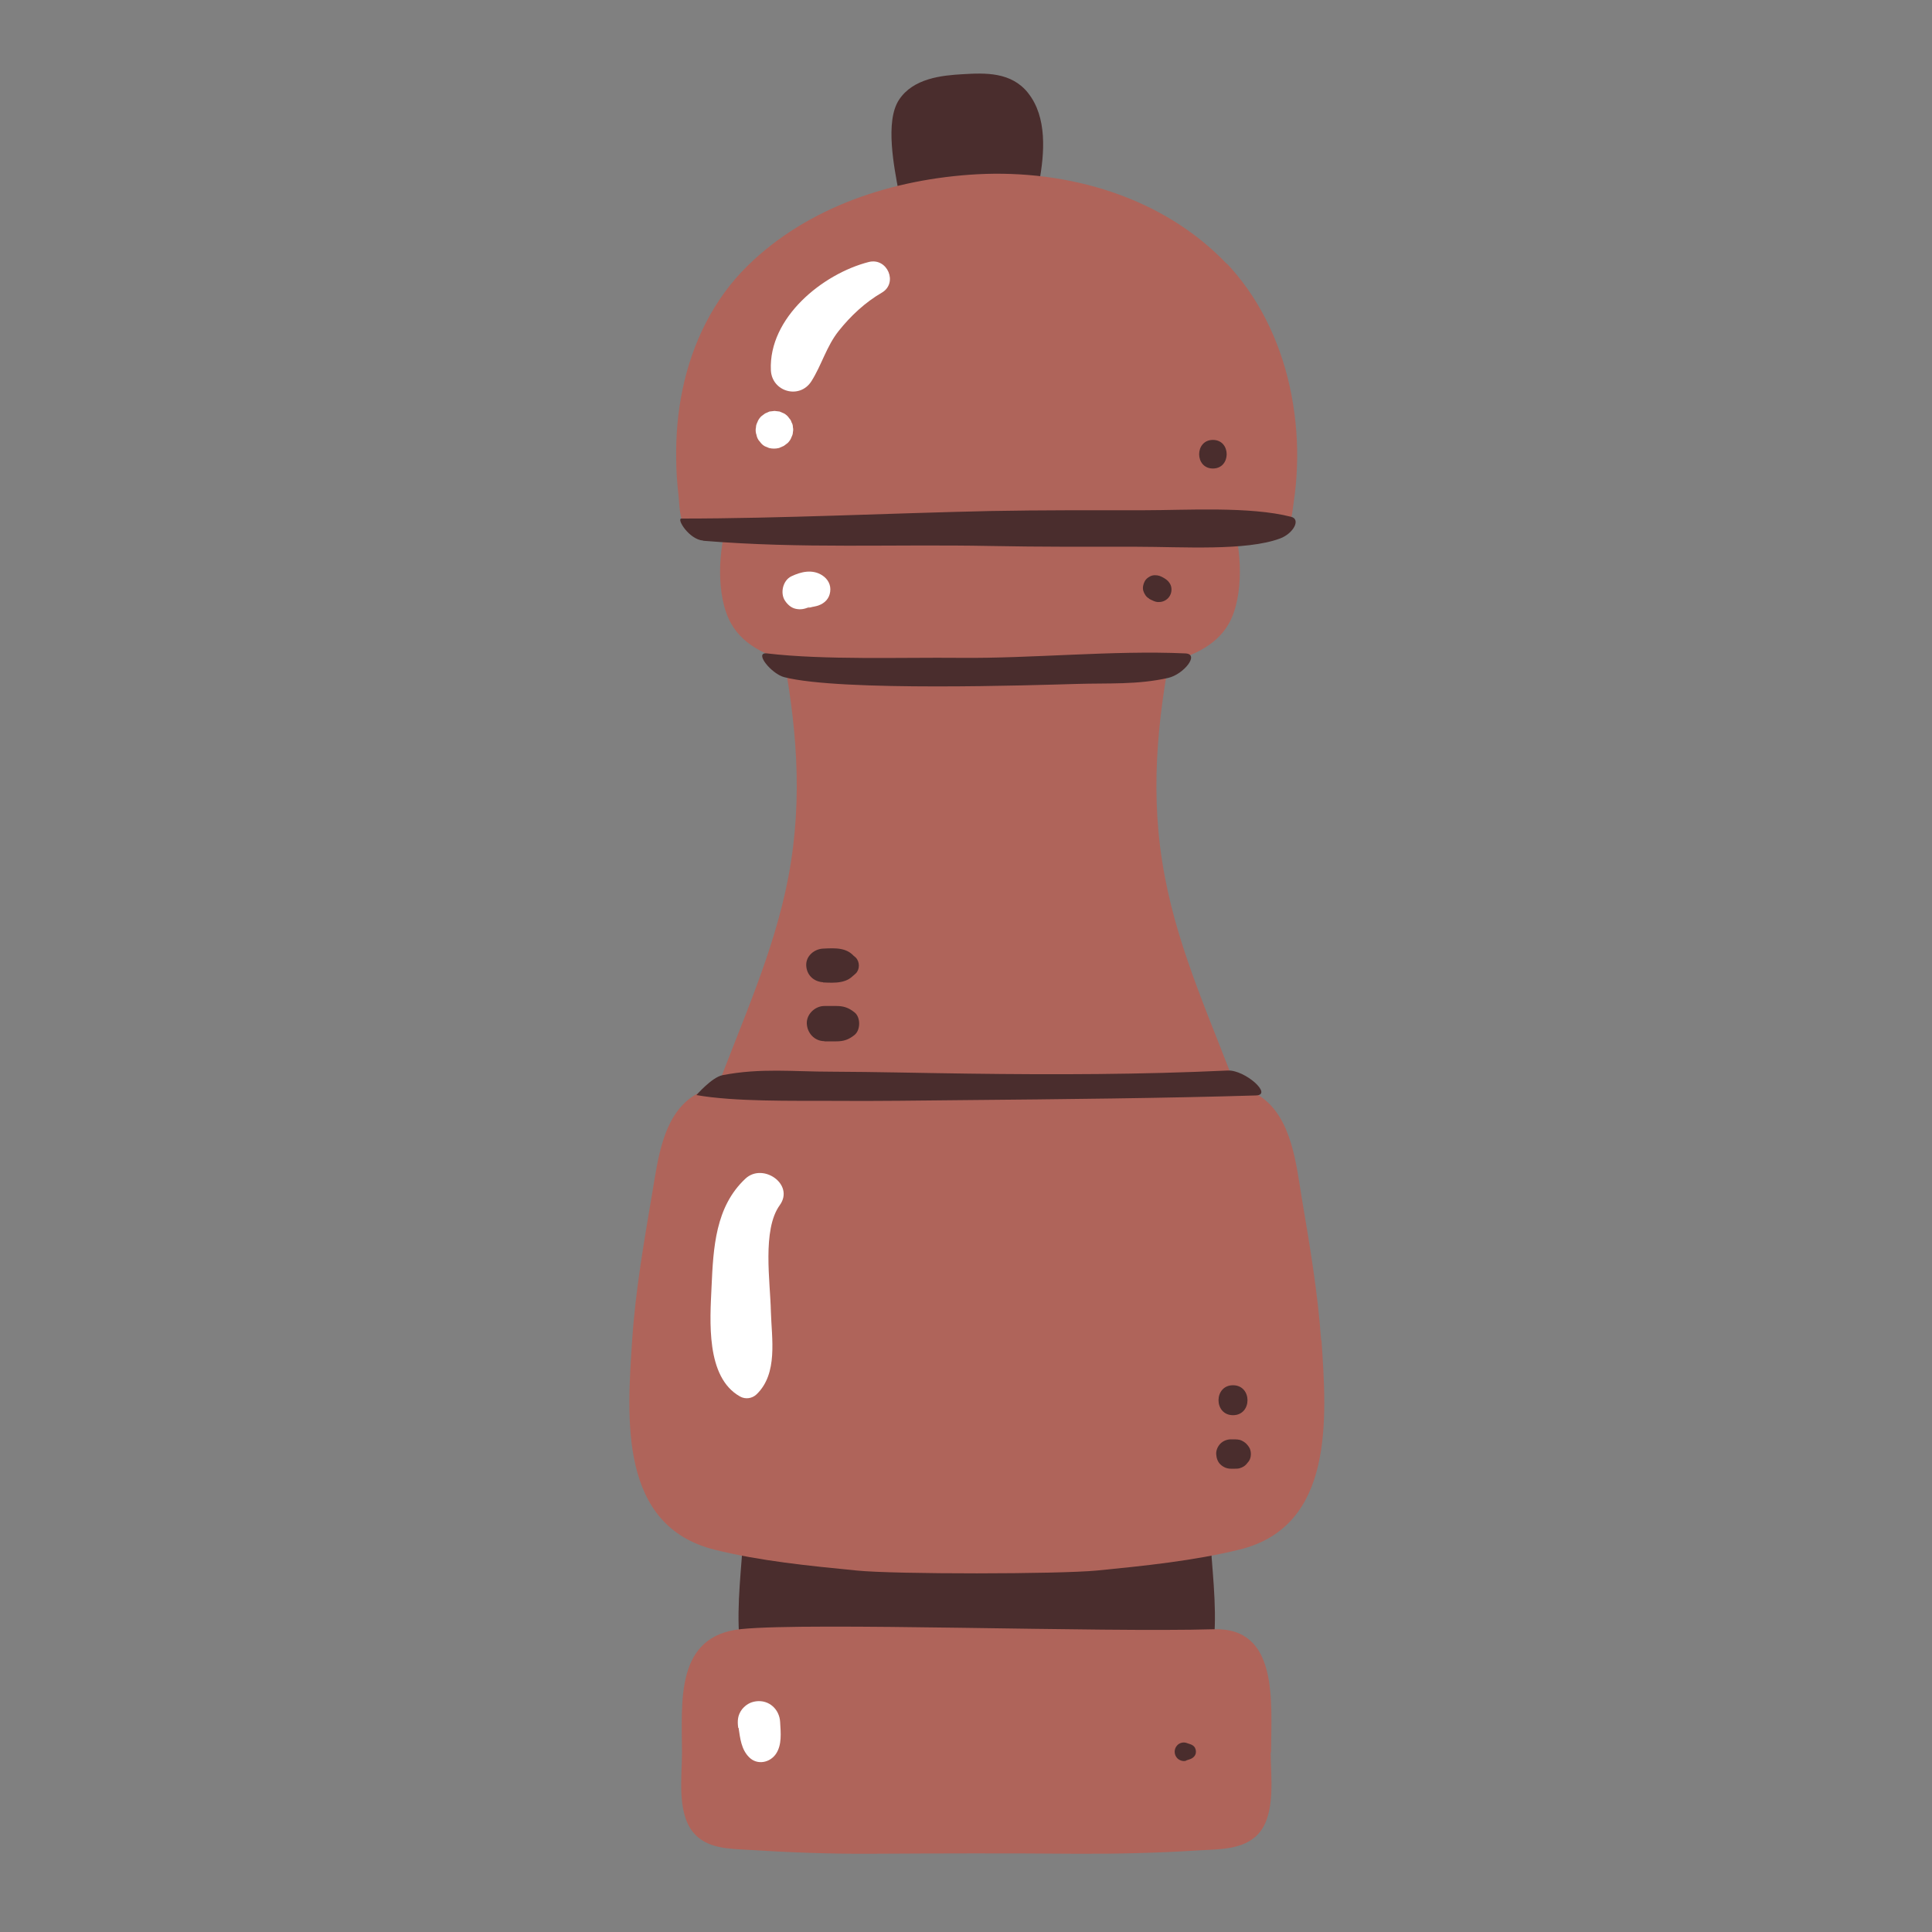 <?xml version="1.0" encoding="UTF-8"?>
<svg id="Capa_2" data-name="Capa 2" xmlns="http://www.w3.org/2000/svg" viewBox="0 0 100 100">
  <rect x="0" y="0" width="100" height="100" fill="#808080" stroke="none"/>
  <defs>
    <style>
      .cls-1 {
        fill: #fff;
      }

      .cls-2 {
        fill: none;
      }

      .cls-3 {
        fill: #4a2d2d;
      }

      .cls-4 {
        fill: #af645a;
      }
    </style>
  </defs>
  <g id="COLOR">
    <g>
      <rect class="cls-2" width="100" height="100"/>
      <g>
        <g>
          <path class="cls-3" d="M62.63,79.33c-.02-.43-.35-.61-.65-.56-.01-.13-.03-.26-.04-.38-.09-.74-23.42.16-23.46.94-.09,1.83-.36,3.67-.21,5.52.08.97,18.58.89,22.92.12.22.94,1.57.93,1.65-.12.15-1.85-.12-3.68-.21-5.52Z"/>
          <path class="cls-4" d="M64.12,56.69c-1.39-3.78-3.08-7.33-3.83-11.32-.79-4.14-.41-8.04.4-12.14.09-.46-.46-.84-.8-.62-2.03-.44-19.58.09-19.48.62.81,4.1,1.18,8,.4,12.14-.76,3.99-2.44,7.54-3.83,11.32-.26.7,22.6.63,25.63.05.08.16.16.33.25.49.37.68,1.54.21,1.27-.53Z"/>
          <path class="cls-4" d="M63.74,26.9c-.11-.32-.43-.45-.7-.38,0-.03-.01-.05-.02-.08-.17-.55-25.14-.05-25.32.46-.53,1.47-.66,3.95.14,5.37.69,1.23,2.11,1.8,3.44,2.05,2.08.39,4.26.44,6.37.44,4.14.01,8.44.32,12.52-.44,1.32-.25,2.75-.82,3.44-2.05.79-1.42.67-3.91.14-5.37Z"/>
          <path class="cls-3" d="M53.22,4.82c-.87-1.1-2.21-1.05-3.38-.98-1.09.06-2.58.21-3.31,1.33-.73,1.11-.25,3.49-.02,4.73.16.85,1.16.59,1.21-.2l4.73-.12c.19.63,1.18.67,1.33-.11.29-1.54.43-3.41-.57-4.66Z"/>
          <path class="cls-4" d="M63.5,13.66c-3.31-3.48-8.23-4.89-12.93-4.64-4.32.24-8.74,1.66-11.88,4.74-1.76,1.73-2.86,3.99-3.36,6.39-.25,1.19-.35,2.41-.33,3.63,0,.62.05,1.24.12,1.86.05.41.03,1.3.38,1.58.78.6,2.39.41,3.32.45,1.32.05,2.65.06,3.97.05,2.68-.02,5.36-.11,8.04-.06,2.69.05,5.38.13,8.08.21,1.38.04,2.76.08,4.13.12.94.03,2.72.11,3.47-.65.4-.41.36-.79.45-1.33.09-.61.15-1.22.17-1.84.05-1.24-.05-2.49-.28-3.71-.46-2.42-1.49-4.75-3.14-6.59-.07-.07-.13-.15-.2-.22Z"/>
          <path class="cls-4" d="M68.38,69.37c-.17-2.47-.59-4.92-1-7.36-.29-1.74-.51-4.11-2.1-5.23-1.63-1.14-4.53-.56-6.39-.51-2.78.07-13.91.08-16.69,0-1.86-.05-4.76-.63-6.39.51-1.51,1.05-1.76,3.26-2.04,4.91-.43,2.54-.88,5.11-1.05,7.68-.27,4.05-.69,9.6,4.26,10.84,2.36.59,4.93.84,7.36,1.08,1.98.2,10.47.19,12.44,0,2.43-.24,4.99-.5,7.36-1.08,4.95-1.2,4.53-6.82,4.26-10.84Z"/>
          <path class="cls-4" d="M65.79,90.7c.01-2.63.4-6.47-2.96-6.37-5.86.17-20.89-.37-24.46-.01-3.42.34-3.08,3.72-3.07,6.39,0,1.23-.27,3.06.56,4.11.7.88,1.89.87,2.91.93,2.07.13,4.14.21,6.21.2,3.59-.02,7.18-.03,10.77,0,2.07.01,4.15-.04,6.21-.17,1.07-.07,2.41,0,3.19-.88.9-1.02.62-2.97.62-4.19Z"/>
          <path class="cls-1" d="M44.97,13.56c-2.39.61-5.19,2.88-5.07,5.6.05,1.12,1.49,1.53,2.1.57.53-.84.78-1.81,1.41-2.6.62-.78,1.37-1.48,2.23-1.98.86-.5.29-1.83-.67-1.59h0Z"/>
          <path class="cls-1" d="M39.16,22.5s0,.02,0,.04c.03.12.08.23.17.32.07.1.15.18.26.24l.22.09c.17.04.33.04.5,0,.01,0,.02,0,.03-.01l.23-.1.2-.15c.09-.09.16-.19.2-.31.04-.08.07-.16.07-.25.02-.09.02-.17,0-.26,0-.09-.02-.17-.07-.25-.02-.08-.06-.15-.12-.21-.07-.11-.16-.19-.27-.25l-.23-.1-.26-.03-.26.03-.23.1-.2.15c-.09.09-.16.19-.2.31-.04.08-.07.16-.07.25-.03.13-.02.26.02.39h0Z"/>
          <path class="cls-1" d="M41.9,31.43c-.24.11-.07.03-.01.02.05-.01.11-.02.16-.03l-.25.03c.12-.01.24-.03.36-.05l-.25.03c.16-.02.3-.04.45-.09.33-.12.56-.35.61-.71s-.12-.66-.41-.85c-.51-.33-1.1-.19-1.6.05-.44.21-.59.87-.33,1.26.13.2.32.37.55.42.26.06.47.01.71-.09h0Z"/>
          <path class="cls-3" d="M42.67,53.9c.21,0,.42,0,.62,0,.38,0,.64-.09.94-.33.32-.26.32-.92,0-1.17-.3-.24-.56-.33-.94-.33-.21,0-.42,0-.62,0-.48,0-.93.42-.91.91s.4.91.91.91h0Z"/>
          <path class="cls-3" d="M42.6,50.85c.62.03,1.3.07,1.69-.51l-.25.25c.09-.06.17-.12.25-.2.22-.21.22-.61,0-.83-.08-.07-.16-.14-.25-.2l.25.25c-.39-.59-1.07-.54-1.69-.51-.45.02-.89.38-.87.87s.38.84.87.87h0Z"/>
          <path class="cls-1" d="M38.58,61.01c-1.55,1.45-1.66,3.57-1.75,5.59-.08,1.74-.31,4.68,1.47,5.68.28.16.63.11.86-.11,1.12-1.08.78-2.88.74-4.3-.03-1.51-.46-4.22.46-5.49.78-1.08-.88-2.22-1.78-1.37h0Z"/>
          <path class="cls-1" d="M38.23,89.44c.08.54.14,1.11.54,1.51.42.43,1.09.29,1.4-.18s.24-1.09.21-1.63c-.03-.66-.57-1.17-1.25-1.08-.3.04-.53.18-.72.41-.23.3-.25.6-.2.96h0Z"/>
          <path class="cls-3" d="M61.4,91.12l.21-.07c.16-.06.3-.2.29-.39,0-.07-.02-.14-.05-.2-.05-.09-.15-.15-.24-.18l-.21-.07c-.15-.05-.35,0-.46.12-.09.09-.14.21-.14.34,0,.12.05.25.14.34.11.11.31.18.46.12h0Z"/>
          <path class="cls-3" d="M63.71,76.02h.2c.09,0,.19,0,.27-.03.13-.04.24-.1.33-.2.04-.05.09-.11.13-.16.14-.19.14-.55,0-.74-.04-.06-.08-.11-.13-.16-.09-.09-.21-.16-.33-.2-.08-.02-.18-.03-.27-.03h-.2c-.2,0-.4.08-.54.22s-.23.35-.22.54.07.4.22.54.33.22.54.22h0Z"/>
          <path class="cls-3" d="M63.82,73.25c1,0,1-1.55,0-1.55s-1,1.55,0,1.55h0Z"/>
          <path class="cls-3" d="M59.47,30.99c.16.08.35.19.53.17.11,0,.22-.03.32-.09.1-.06.17-.13.23-.23.11-.19.12-.45,0-.64-.08-.13-.18-.21-.3-.28l-.11-.06c-.15-.08-.33-.11-.5-.07-.15.04-.32.16-.39.3-.08.15-.12.33-.07.5.05.15.15.32.3.39h0Z"/>
          <path class="cls-3" d="M62.78,24.25c.95,0,.95-1.48,0-1.48s-.95,1.48,0,1.48h0Z"/>
        </g>
        <path class="cls-3" d="M36.4,27.99c5.15.42,9.72.17,14.88.27,2.53.05,5.06.04,7.58.04,2.31,0,5.64.23,7.4-.43.69-.26,1.08-.99.57-1.12-2.14-.55-5.43-.34-7.63-.34-2.64,0-5.29-.01-7.93.04-5.16.11-10.84.39-16,.39-.27,0,.39,1.08,1.12,1.14h0Z"/>
        <path class="cls-3" d="M40.59,35.05c2.92.75,12.99.41,15.15.35,1.63-.05,3.12.05,4.72-.31.8-.18,1.66-1.24.89-1.27-3.72-.17-7.95.27-11.69.23-2.96-.03-7.01.12-9.96-.23-.7-.08.23,1.06.89,1.23h0Z"/>
        <path class="cls-3" d="M36.04,56.68c1.98.35,4.99.29,7,.3,2.35.02,4.7-.02,7.06-.04,4.54-.04,10.38-.1,14.91-.24.89-.03-.57-1.33-1.46-1.29-4.54.21-8.91.22-13.45.16-2.35-.03-4.7-.09-7.06-.1-2,0-3.67-.2-5.64.18-.56.11-1.36,1.04-1.36,1.04Z"/>
      </g>
    </g>
  </g>
</svg>